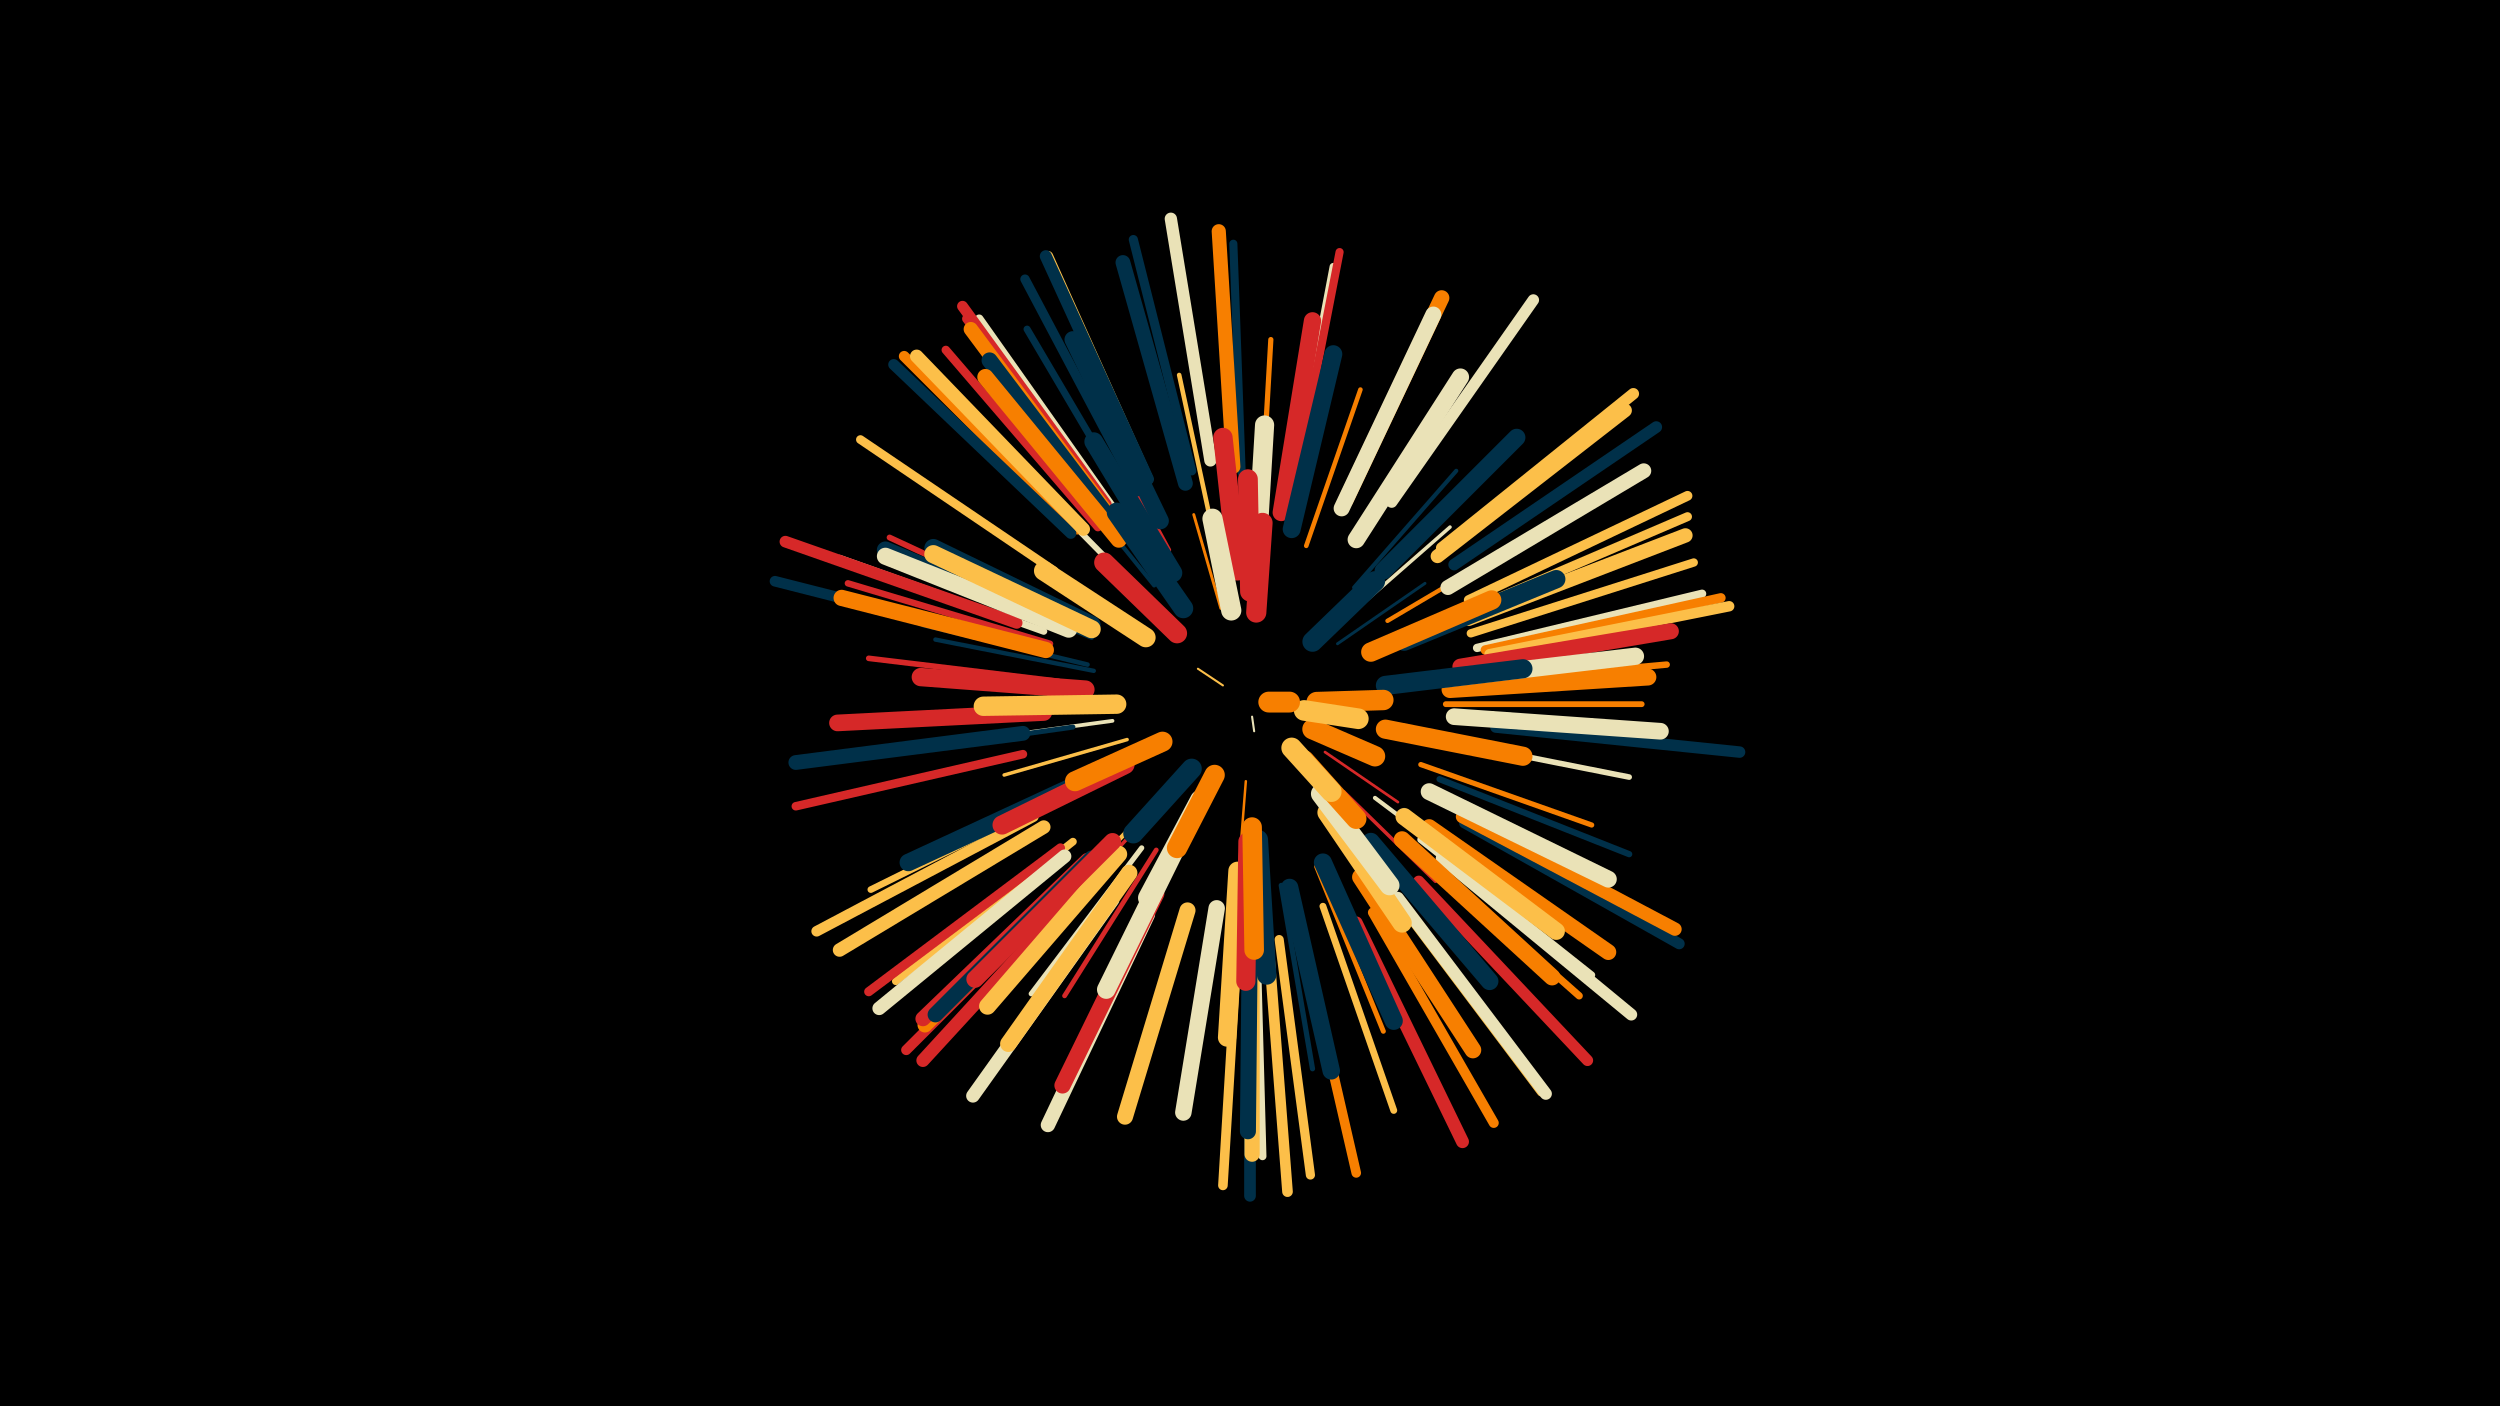 <svg width="1200" height="675" viewBox="-500 -500 1200 675" xmlns="http://www.w3.org/2000/svg"><path d="M-500-500h1200v675h-1200z" fill="#000"/><style>.sparkles path{stroke-linecap:round}</style><g class="sparkles"><path d="M101-156l1 7" stroke-width="1.0" stroke="#eae2b70"/><path d="M87-171l-12-8" stroke-width="1.0" stroke="#fcbf491"/><path d="M98-125l-3 38" stroke-width="1.2" stroke="#f77f006"/><path d="M136-139l35 24" stroke-width="1.3" stroke="#d628288"/><path d="M86-208l-13-45" stroke-width="1.4" stroke="#f77f00A"/><path d="M142-191l42-29" stroke-width="1.4" stroke="#003049C"/><path d="M100-215l1-53" stroke-width="1.5" stroke="#eae2b7D"/><path d="M41-145l-59 17" stroke-width="1.7" stroke="#fcbf4912"/><path d="M145-120l44 43" stroke-width="1.7" stroke="#d6282812"/><path d="M58-116l-43 47" stroke-width="1.7" stroke="#d6282813"/><path d="M148-205l48-42" stroke-width="1.7" stroke="#eae2b714"/><path d="M34-154l-66 9" stroke-width="1.8" stroke="#eae2b716"/><path d="M54-219l-46-57" stroke-width="2.0" stroke="#0030491B"/><path d="M150-218l49-56" stroke-width="2.0" stroke="#0030491C"/><path d="M160-117l60 45" stroke-width="2.0" stroke="#eae2b71C"/><path d="M25-178l-76-15" stroke-width="2.1" stroke="#0030491E"/><path d="M166-202l66-39" stroke-width="2.1" stroke="#f77f001E"/><path d="M127-238l26-75" stroke-width="2.2" stroke="#f77f0021"/><path d="M83-241l-17-79" stroke-width="2.2" stroke="#fcbf4922"/><path d="M22-181l-79-19" stroke-width="2.2" stroke="#00304922"/><path d="M44-104l-57 58" stroke-width="2.2" stroke="#fcbf4922"/><path d="M24-194l-76-31" stroke-width="2.3" stroke="#00304923"/><path d="M55-92l-44 70" stroke-width="2.3" stroke="#d6282825"/><path d="M61-236l-40-74" stroke-width="2.3" stroke="#d6282825"/><path d="M132-84l32 79" stroke-width="2.4" stroke="#f77f0026"/><path d="M185-171l84-8" stroke-width="2.4" stroke="#f77f0026"/><path d="M15-151l-85 12" stroke-width="2.4" stroke="#00304927"/><path d="M182-133l82 29" stroke-width="2.5" stroke="#f77f0029"/><path d="M48-93l-53 70" stroke-width="2.5" stroke="#eae2b729"/><path d="M105-250l5-87" stroke-width="2.5" stroke="#f77f0029"/><path d="M182-197l81-35" stroke-width="2.5" stroke="#eae2b72B"/><path d="M115-75l15 88" stroke-width="2.5" stroke="#0030492B"/><path d="M174-111l74 51" stroke-width="2.6" stroke="#0030492C"/><path d="M8-173l-91-11" stroke-width="2.7" stroke="#d628282F"/><path d="M191-145l91 18" stroke-width="2.7" stroke="#eae2b730"/><path d="M34-229l-66-67" stroke-width="2.8" stroke="#eae2b731"/><path d="M194-162l94 0" stroke-width="2.8" stroke="#f77f0032"/><path d="M59-77l-41 85" stroke-width="2.8" stroke="#00304933"/><path d="M13-202l-86-40" stroke-width="2.8" stroke="#d6282834"/><path d="M191-126l91 36" stroke-width="3.0" stroke="#00304937"/><path d="M200-172l100-9" stroke-width="3.1" stroke="#f77f003C"/><path d="M4-191l-97-29" stroke-width="3.1" stroke="#d628283C"/><path d="M9-118l-91 45" stroke-width="3.2" stroke="#fcbf493D"/><path d="M135-65l34 98" stroke-width="3.3" stroke="#fcbf4942"/><path d="M102-59l2 104" stroke-width="3.4" stroke="#00304942"/><path d="M46-252l-53-90" stroke-width="3.4" stroke="#00304943"/><path d="M182-97l82 65" stroke-width="3.4" stroke="#eae2b744"/><path d="M1-197l-98-35" stroke-width="3.4" stroke="#eae2b744"/><path d="M179-92l79 70" stroke-width="3.5" stroke="#f77f0046"/><path d="M120-267l20-105" stroke-width="3.6" stroke="#eae2b748"/><path d="M15-96l-85 67" stroke-width="3.7" stroke="#fcbf494B"/><path d="M103-54l3 109" stroke-width="3.8" stroke="#eae2b74E"/><path d="M96-273l-4-110" stroke-width="3.9" stroke="#00304951"/><path d="M122-271l21-108" stroke-width="3.9" stroke="#d6282852"/><path d="M209-189l108-26" stroke-width="4.0" stroke="#eae2b755"/><path d="M206-196l107-34" stroke-width="4.0" stroke="#fcbf4956"/><path d="M27-247l-73-85" stroke-width="4.1" stroke="#d6282856"/><path d="M-9-138l-109 25" stroke-width="4.1" stroke="#d6282856"/><path d="M35-255l-65-92" stroke-width="4.1" stroke="#eae2b759"/><path d="M6-226l-93-63" stroke-width="4.2" stroke="#fcbf495A"/><path d="M205-207l105-45" stroke-width="4.3" stroke="#fcbf495E"/><path d="M114-49l15 113" stroke-width="4.4" stroke="#fcbf495F"/><path d="M32-255l-68-92" stroke-width="4.4" stroke="#d6282861"/><path d="M9-93l-92 69" stroke-width="4.4" stroke="#d6282861"/><path d="M72-274l-28-111" stroke-width="4.4" stroke="#00304961"/><path d="M46-264l-54-102" stroke-width="4.5" stroke="#00304963"/><path d="M125-50l26 113" stroke-width="4.6" stroke="#f77f0065"/><path d="M94-47l-7 116" stroke-width="4.6" stroke="#fcbf4966"/><path d="M213-188l113-25" stroke-width="4.6" stroke="#f77f0066"/><path d="M205-212l105-50" stroke-width="4.7" stroke="#fcbf4969"/><path d="M170-69l70 93" stroke-width="4.7" stroke="#fcbf4969"/><path d="M159-62l58 101" stroke-width="4.8" stroke="#f77f006B"/><path d="M18-79l-83 83" stroke-width="4.9" stroke="#d628286E"/><path d="M215-186l115-23" stroke-width="5.0" stroke="#fcbf4971"/><path d="M-4-108l-104 55" stroke-width="5.1" stroke="#fcbf4972"/><path d="M17-246l-83-83" stroke-width="5.1" stroke="#f77f0073"/><path d="M51-270l-48-107" stroke-width="5.1" stroke="#fcbf4974"/><path d="M-14-192l-114-29" stroke-width="5.1" stroke="#00304974"/><path d="M109-45l9 117" stroke-width="5.1" stroke="#fcbf4975"/><path d="M31-258l-69-95" stroke-width="5.2" stroke="#d6282875"/><path d="M203-105l103 58" stroke-width="5.3" stroke="#00304978"/><path d="M14-244l-85-81" stroke-width="5.3" stroke="#0030497A"/><path d="M181-77l81 86" stroke-width="5.4" stroke="#d628287D"/><path d="M218-151l117 12" stroke-width="5.5" stroke="#0030497F"/><path d="M168-259l68-97" stroke-width="5.5" stroke="#eae2b780"/><path d="M192-237l92-74" stroke-width="5.5" stroke="#fcbf4980"/><path d="M-12-201l-111-39" stroke-width="5.6" stroke="#d6282881"/><path d="M198-229l97-66" stroke-width="5.6" stroke="#00304982"/><path d="M100-44l0 118" stroke-width="5.6" stroke="#00304983"/><path d="M192-88l91 75" stroke-width="5.7" stroke="#eae2b784"/><path d="M51-270l-49-107" stroke-width="5.8" stroke="#00304988"/><path d="M171-69l71 94" stroke-width="5.8" stroke="#eae2b788"/><path d="M81-279l-19-116" stroke-width="5.9" stroke="#eae2b78B"/><path d="M151-57l51 105" stroke-width="6.2" stroke="#d6282893"/><path d="M22-77l-79 86" stroke-width="6.3" stroke="#d6282897"/><path d="M202-108l102 54" stroke-width="6.4" stroke="#f77f0099"/><path d="M20-246l-80-83" stroke-width="6.4" stroke="#fcbf4999"/><path d="M11-89l-89 73" stroke-width="6.5" stroke="#eae2b79B"/><path d="M34-68l-67 94" stroke-width="6.5" stroke="#eae2b79B"/><path d="M1-103l-98 59" stroke-width="6.5" stroke="#fcbf499C"/><path d="M190-233l90-70" stroke-width="6.6" stroke="#fcbf499F"/><path d="M92-276l-7-113" stroke-width="6.8" stroke="#f77f00A3"/><path d="M51-61l-48 101" stroke-width="6.9" stroke="#eae2b7A7"/><path d="M205-203l104-40" stroke-width="6.9" stroke="#fcbf49A7"/><path d="M33-252l-67-90" stroke-width="6.9" stroke="#f77f00A8"/><path d="M69-268l-30-106" stroke-width="7.1" stroke="#003049AD"/><path d="M-9-148l-109 14" stroke-width="7.1" stroke="#003049AD"/><path d="M195-218l94-56" stroke-width="7.2" stroke="#eae2b7AE"/><path d="M22-85l-78 77" stroke-width="7.2" stroke="#f77f00AF"/><path d="M22-87l-79 76" stroke-width="7.2" stroke="#d62828B0"/><path d="M101-54l0 108" stroke-width="7.3" stroke="#fcbf49B3"/><path d="M146-260l46-97" stroke-width="7.4" stroke="#f77f00B4"/><path d="M24-88l-75 75" stroke-width="7.5" stroke="#003049B7"/><path d="M186-103l86 60" stroke-width="7.6" stroke="#f77f00BA"/><path d="M70-63l-30 99" stroke-width="7.7" stroke="#fcbf49BC"/><path d="M37-245l-62-82" stroke-width="7.7" stroke="#003049BC"/><path d="M144-256l44-93" stroke-width="7.7" stroke="#eae2b7BD"/><path d="M100-60l-1 103" stroke-width="7.7" stroke="#003049BE"/><path d="M201-180l101-17" stroke-width="7.7" stroke="#d62828BE"/><path d="M55-71l-45 92" stroke-width="7.8" stroke="#d62828BF"/><path d="M2-188l-98-25" stroke-width="7.8" stroke="#f77f00C1"/><path d="M37-241l-64-78" stroke-width="7.8" stroke="#f77f00C1"/><path d="M42-81l-58 82" stroke-width="7.9" stroke="#fcbf49C2"/><path d="M84-64l-16 98" stroke-width="7.9" stroke="#eae2b7C3"/><path d="M1-158l-99 5" stroke-width="8.0" stroke="#d62828C4"/><path d="M153-79l54 83" stroke-width="8.0" stroke="#f77f00C5"/><path d="M198-156l99 7" stroke-width="8.0" stroke="#eae2b7C5"/><path d="M173-97l72 66" stroke-width="8.0" stroke="#f77f00C6"/><path d="M57-250l-42-87" stroke-width="8.1" stroke="#003049C7"/><path d="M37-90l-63 73" stroke-width="8.1" stroke="#fcbf49C9"/><path d="M186-120l86 42" stroke-width="8.1" stroke="#eae2b7C9"/><path d="M196-169l95-6" stroke-width="8.1" stroke="#f77f00CA"/><path d="M13-199l-88-37" stroke-width="8.2" stroke="#003049CB"/><path d="M13-198l-88-35" stroke-width="8.2" stroke="#eae2b7CC"/><path d="M34-96l-66 66" stroke-width="8.3" stroke="#d62828CD"/><path d="M151-241l50-78" stroke-width="8.3" stroke="#eae2b7CD"/><path d="M115-254l15-92" stroke-width="8.3" stroke="#d62828CD"/><path d="M192-174l93-11" stroke-width="8.3" stroke="#eae2b7CE"/><path d="M174-108l73 55" stroke-width="8.3" stroke="#fcbf49CF"/><path d="M18-124l-82 38" stroke-width="8.4" stroke="#003049D1"/><path d="M164-226l64-64" stroke-width="8.4" stroke="#003049D1"/><path d="M119-74l20 88" stroke-width="8.4" stroke="#003049D1"/><path d="M158-96l57 67" stroke-width="8.5" stroke="#003049D4"/><path d="M120-246l20-84" stroke-width="8.6" stroke="#003049D7"/><path d="M24-200l-76-37" stroke-width="8.6" stroke="#003049D8"/><path d="M24-198l-76-36" stroke-width="8.7" stroke="#fcbf49D9"/><path d="M135-86l34 76" stroke-width="8.7" stroke="#003049D9"/><path d="M94-82l-5 80" stroke-width="8.8" stroke="#fcbf49DC"/><path d="M174-192l73-30" stroke-width="8.8" stroke="#003049DD"/><path d="M21-169l-79-6" stroke-width="8.8" stroke="#d62828DE"/><path d="M65-94l-34 69" stroke-width="8.9" stroke="#eae2b7E0"/><path d="M63-225l-38-63" stroke-width="9.0" stroke="#003049E3"/><path d="M103-229l4-67" stroke-width="9.2" stroke="#eae2b7E8"/><path d="M99-96l-1 67" stroke-width="9.2" stroke="#d62828E8"/><path d="M165-150l66 13" stroke-width="9.2" stroke="#f77f00E8"/><path d="M40-133l-59 29" stroke-width="9.2" stroke="#d62828E8"/><path d="M165-171l66-8" stroke-width="9.2" stroke="#003049E9"/><path d="M104-97l4 65" stroke-width="9.3" stroke="#003049E9"/><path d="M137-110l36 53" stroke-width="9.3" stroke="#fcbf49EA"/><path d="M94-226l-7-64" stroke-width="9.3" stroke="#d62828EA"/><path d="M36-162l-64 1" stroke-width="9.3" stroke="#fcbf49EA"/><path d="M158-187l58-25" stroke-width="9.3" stroke="#f77f00EB"/><path d="M101-103l1 59" stroke-width="9.4" stroke="#f77f00ED"/><path d="M50-194l-49-32" stroke-width="9.4" stroke="#fcbf49EE"/><path d="M68-208l-32-46" stroke-width="9.5" stroke="#003049EF"/><path d="M134-119l33 44" stroke-width="9.5" stroke="#eae2b7F0"/><path d="M100-216l-1-54" stroke-width="9.5" stroke="#d62828F1"/><path d="M76-116l-25 47" stroke-width="9.5" stroke="#eae2b7F1"/><path d="M65-196l-35-34" stroke-width="9.6" stroke="#d62828F3"/><path d="M58-144l-42 19" stroke-width="9.6" stroke="#f77f00F4"/><path d="M91-207l-9-44" stroke-width="9.7" stroke="#eae2b7F5"/><path d="M103-206l3-43" stroke-width="9.7" stroke="#d62828F6"/><path d="M72-131l-28 31" stroke-width="9.7" stroke="#003049F6"/><path d="M130-192l30-29" stroke-width="9.7" stroke="#003049F6"/><path d="M83-128l-18 35" stroke-width="9.8" stroke="#f77f00F7"/><path d="M126-135l25 28" stroke-width="9.8" stroke="#f77f00F8"/><path d="M130-150l30 13" stroke-width="9.8" stroke="#f77f00FA"/><path d="M132-163l32-1" stroke-width="9.8" stroke="#f77f00FA"/><path d="M120-141l19 21" stroke-width="9.9" stroke="#fcbf49FB"/><path d="M126-159l26 4" stroke-width="9.9" stroke="#fcbf49FB"/><path d="M109-163l10 0" stroke-width="10.0" stroke="#f77f00FE"/></g></svg>